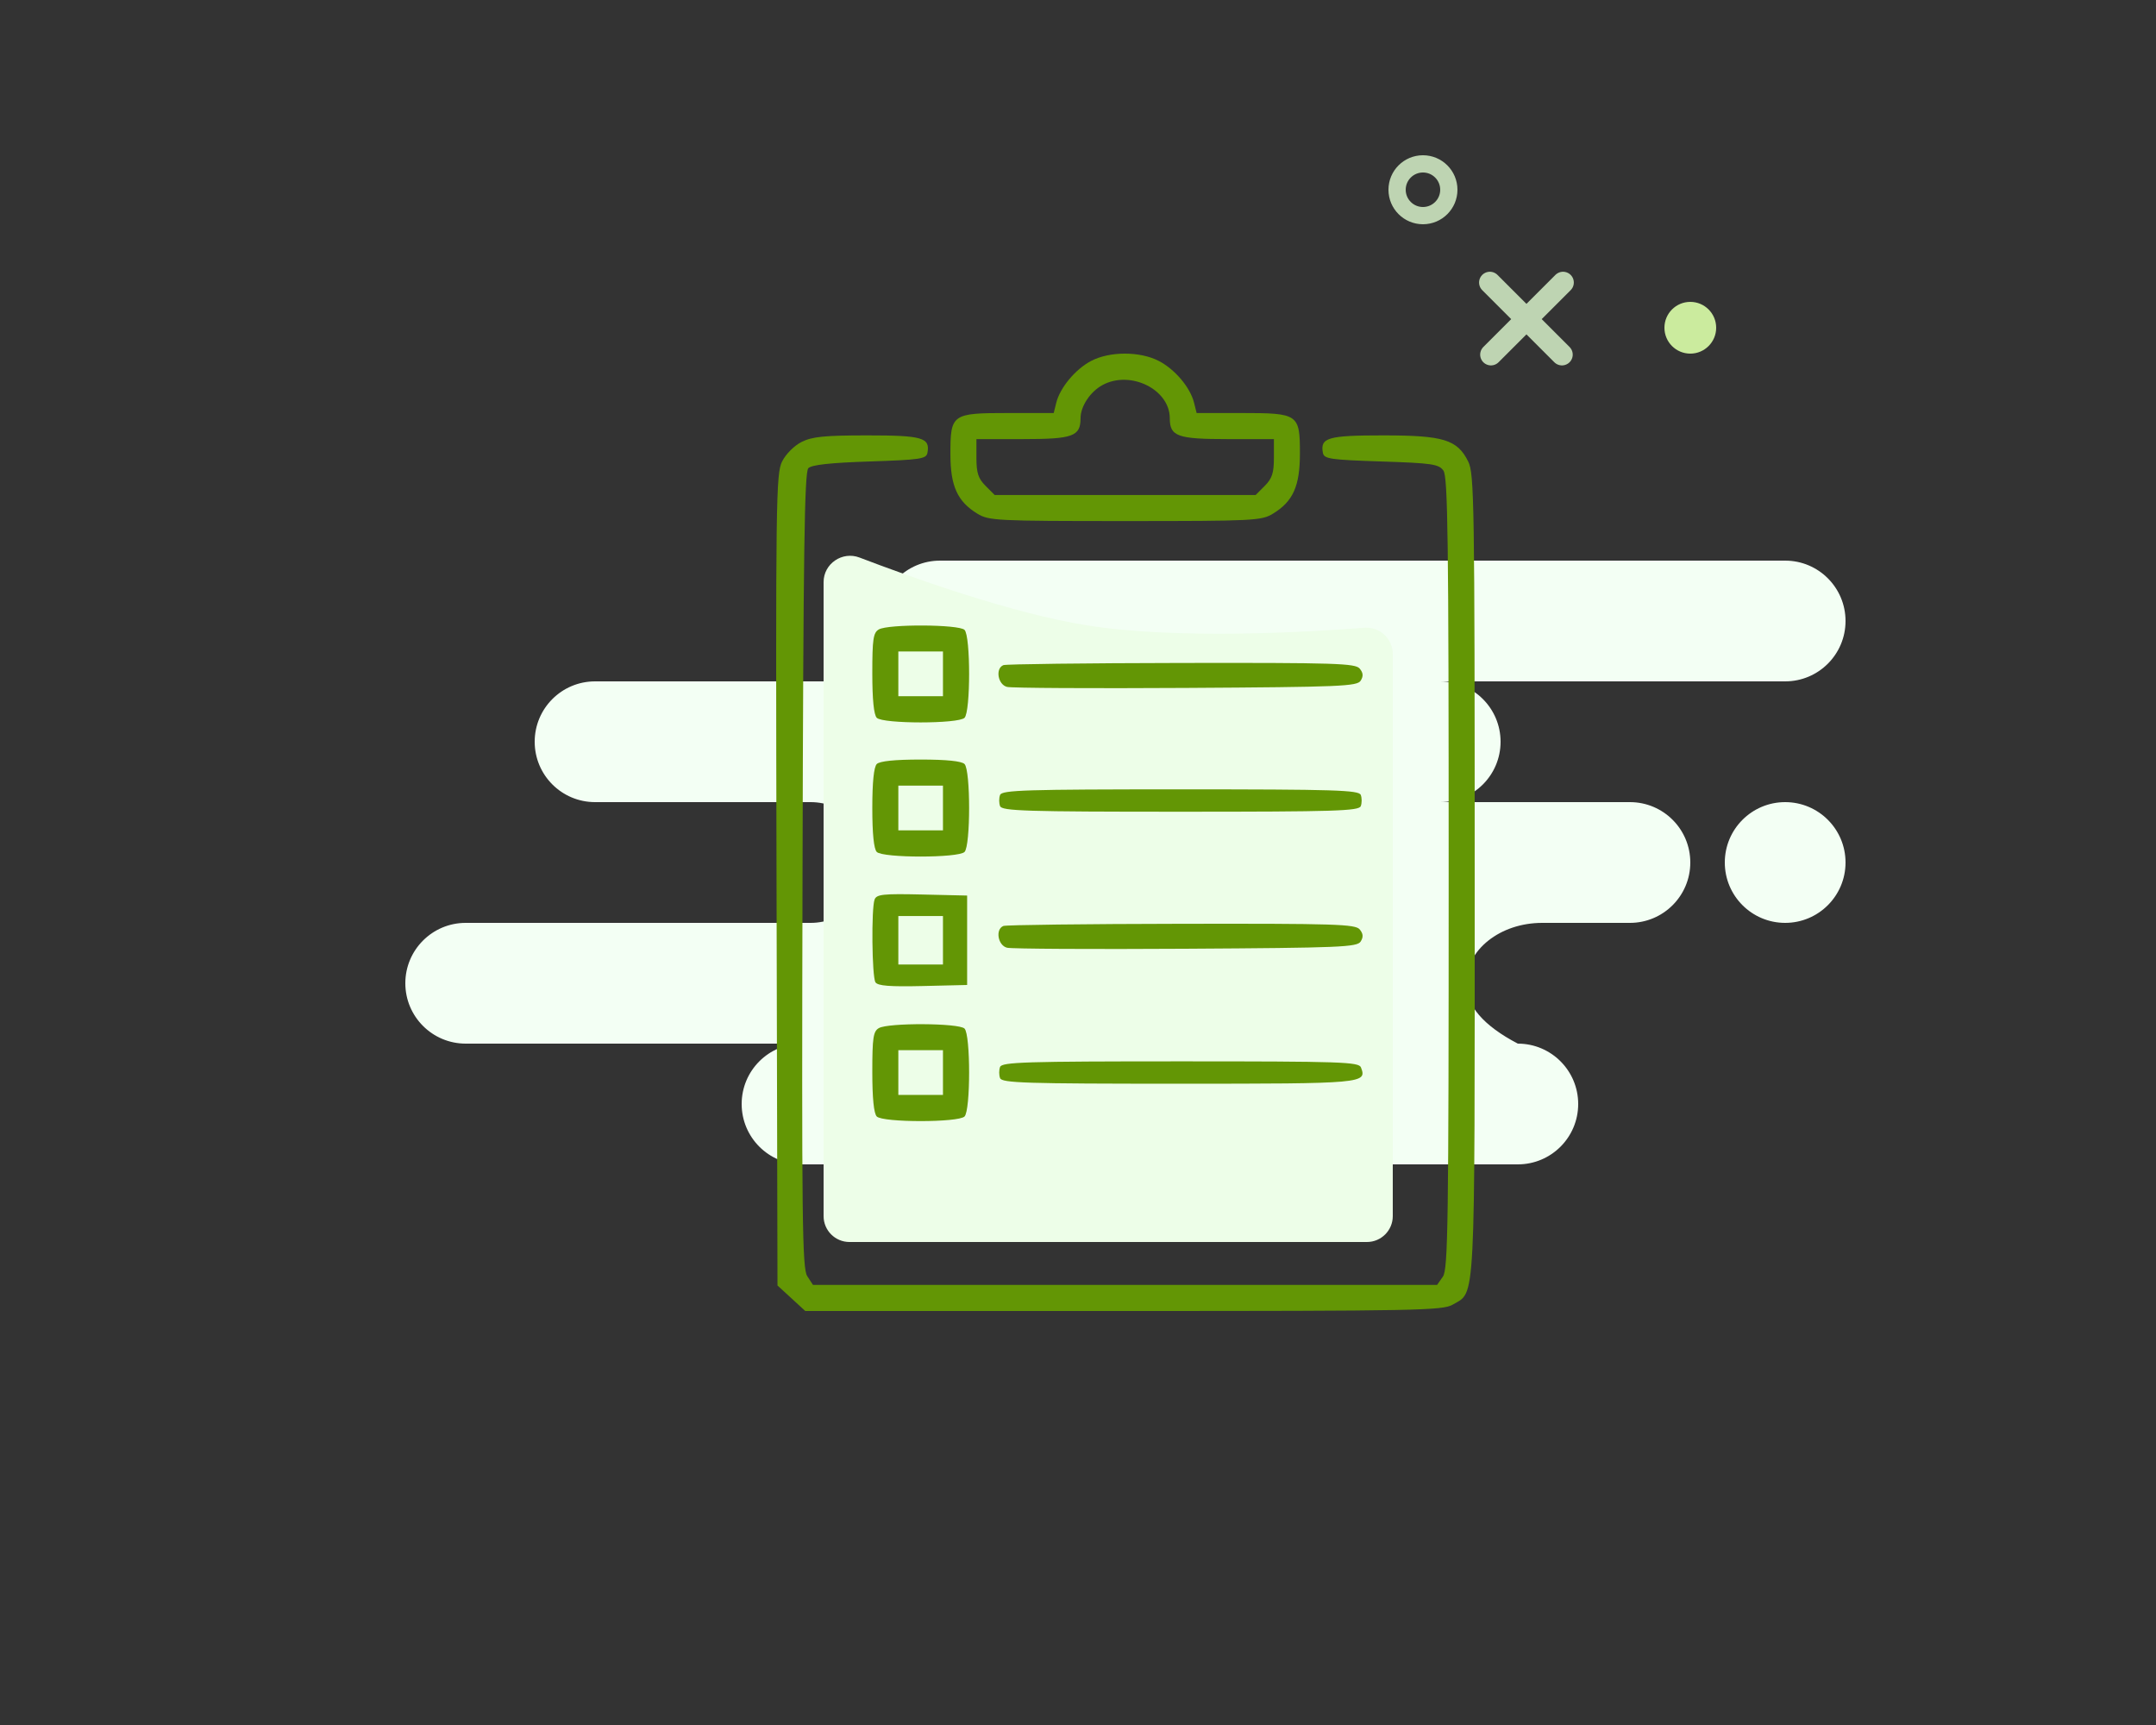 <svg width="250" height="200" viewBox="0 0 250 200" fill="none" xmlns="http://www.w3.org/2000/svg">
<rect x="0" y="0" width="250" height="200" fill="#333333" stroke="none"/>
<path fill-rule="evenodd" clip-rule="evenodd" d="M207 65C210.866 65 214 68.134 214 72C214 75.866 210.866 79 207 79H167C170.866 79 174 82.134 174 86C174 89.866 170.866 93 167 93H189C192.866 93 196 96.134 196 100C196 103.866 192.866 107 189 107H178.826C173.952 107 170 110.134 170 114C170 116.577 172 118.911 176 121C179.866 121 183 124.134 183 128C183 131.866 179.866 135 176 135H93C89.134 135 86 131.866 86 128C86 124.134 89.134 121 93 121H54C50.134 121 47 117.866 47 114C47 110.134 50.134 107 54 107H94C97.866 107 101 103.866 101 100C101 96.134 97.866 93 94 93H69C65.134 93 62 89.866 62 86C62 82.134 65.134 79 69 79H109C105.134 79 102 75.866 102 72C102 68.134 105.134 65 109 65H207ZM207 93C210.866 93 214 96.134 214 100C214 103.866 210.866 107 207 107C203.134 107 200 103.866 200 100C200 96.134 203.134 93 207 93Z" fill="#F3FFF4"/>
<path d="M95.5 141V67.488C95.5 65.351 97.671 63.88 99.667 64.643C105.765 66.974 117.334 71.11 126 72.5C136.435 74.173 151.591 73.295 158.206 72.784C159.976 72.647 161.5 74.041 161.5 75.817V141C161.5 142.657 160.157 144 158.5 144H98.5C96.843 144 95.5 142.657 95.5 141Z" fill="#EDFEE8"/>
<path fill-rule="evenodd" clip-rule="evenodd" d="M126.504 41.857C124.688 42.817 122.914 44.952 122.479 46.699L122.183 47.887H116.907C110.36 47.887 110.203 47.999 110.206 52.673C110.207 56.356 111.018 58.144 113.326 59.553C114.661 60.369 115.524 60.412 130.469 60.412C145.414 60.412 146.278 60.369 147.612 59.553C149.936 58.134 150.731 56.362 150.733 52.598C150.735 48.005 150.566 47.887 143.956 47.887H138.755L138.459 46.699C138.013 44.909 136.227 42.799 134.342 41.835C132.147 40.713 128.647 40.723 126.504 41.857ZM127.836 44.646C126.414 45.42 125.295 47.113 125.295 48.489C125.295 50.594 124.415 50.911 118.581 50.911H113.222V53.091C113.222 54.829 113.436 55.485 114.281 56.331L115.339 57.391H130.469H145.599L146.658 56.331C147.502 55.485 147.716 54.829 147.716 53.091V50.911H142.357C136.524 50.911 135.643 50.594 135.643 48.489C135.643 45.144 131.063 42.888 127.836 44.646ZM92.957 51.236C92.097 51.666 91.122 52.641 90.69 53.503C89.978 54.922 89.939 57.904 90.043 102.029L90.154 149.042L91.765 150.521L93.376 152H130.288C164.308 152 167.299 151.942 168.447 151.263C171.132 149.674 171 152.269 170.999 101.39C170.998 58.105 170.948 54.915 170.244 53.503C168.98 50.967 167.393 50.48 160.381 50.48C153.967 50.479 153.061 50.743 153.399 52.51C153.531 53.206 154.235 53.31 160.153 53.503C166.052 53.696 166.825 53.809 167.37 54.558C167.888 55.269 167.981 62.37 167.981 101.226C167.981 142.006 167.907 147.162 167.31 148.016L166.639 148.976H130.454H94.27L93.608 147.963C93.021 147.065 92.958 141.718 93.059 100.896C93.15 63.871 93.282 54.732 93.731 54.281C94.12 53.89 96.289 53.653 100.841 53.503C106.706 53.31 107.407 53.206 107.54 52.51C107.877 50.743 106.971 50.479 100.558 50.48C95.622 50.48 94.18 50.624 92.957 51.236ZM101.904 72.978C101.259 73.354 101.149 74.095 101.149 78.063C101.149 81.099 101.328 82.886 101.667 83.225C102.376 83.936 111.133 83.936 111.842 83.225C112.552 82.514 112.552 73.741 111.842 73.03C111.199 72.385 102.994 72.342 101.904 72.978ZM104.167 78.127V80.719H106.754H109.342V78.127V75.535H106.754H104.167V78.127ZM116.348 77.117C115.389 77.505 115.709 79.383 116.779 79.643C117.313 79.773 126.654 79.825 137.537 79.759C155.454 79.651 157.367 79.572 157.777 78.92C158.106 78.397 158.074 78.012 157.663 77.516C157.16 76.908 154.837 76.835 136.992 76.865C125.934 76.884 116.645 76.998 116.348 77.117ZM101.667 88.582C101.329 88.92 101.149 90.694 101.149 93.68C101.149 96.665 101.329 98.439 101.667 98.777C102.376 99.488 111.133 99.488 111.842 98.777C112.552 98.066 112.552 89.293 111.842 88.582C111.505 88.244 109.734 88.064 106.754 88.064C103.775 88.064 102.004 88.244 101.667 88.582ZM104.167 93.68V96.272H106.754H109.342V93.68V91.088H106.754H104.167V93.68ZM115.965 92.168C115.829 92.524 115.829 93.107 115.965 93.463C116.181 94.027 118.907 94.112 136.877 94.112C154.847 94.112 157.573 94.027 157.789 93.463C157.925 93.107 157.925 92.524 157.789 92.168C157.573 91.604 154.847 91.519 136.877 91.519C118.907 91.519 116.181 91.604 115.965 92.168ZM101.416 104.286C101.023 105.311 101.104 113.243 101.514 113.89C101.774 114.302 103.182 114.413 107.005 114.322L112.144 114.2V109.016V103.832L106.913 103.711C102.429 103.607 101.645 103.689 101.416 104.286ZM104.167 109.016V111.824H106.754H109.342V109.016V106.208H106.754H104.167V109.016ZM116.348 107.358C115.389 107.746 115.709 109.623 116.779 109.883C117.313 110.013 126.654 110.065 137.537 109.999C155.454 109.891 157.367 109.812 157.777 109.16C158.106 108.638 158.074 108.252 157.663 107.756C157.16 107.149 154.837 107.076 136.992 107.106C125.934 107.124 116.645 107.238 116.348 107.358ZM101.904 119.202C101.259 119.579 101.149 120.319 101.149 124.287C101.149 127.323 101.328 129.11 101.667 129.449C102.376 130.16 111.133 130.16 111.842 129.449C112.552 128.738 112.552 119.965 111.842 119.254C111.199 118.609 102.994 118.566 101.904 119.202ZM104.167 124.352V126.944H106.754H109.342V124.352V121.76H106.754H104.167V124.352ZM115.965 123.704C115.829 124.06 115.829 124.643 115.965 125C116.181 125.563 118.882 125.648 136.655 125.648C158.174 125.648 158.522 125.617 157.81 123.759C157.567 123.123 155.563 123.056 136.877 123.056C118.907 123.056 116.181 123.14 115.965 123.704Z" fill="#639605"/>
<path d="M165 25C166.657 25 168 23.657 168 22C168 20.343 166.657 19 165 19C163.343 19 162 20.343 162 22C162 23.657 163.343 25 165 25Z" stroke="#BED4B2" stroke-width="2"/>
<path d="M196 41C197.657 41 199 39.657 199 38C199 36.343 197.657 35 196 35C194.343 35 193 36.343 193 38C193 39.657 194.343 41 196 41Z" fill="#CBEB9E"/>
<path d="M172.757 32.757L181.116 41.116M181.243 32.757L172.884 41.116L181.243 32.757Z" stroke="#BED4B2" stroke-width="2.5" stroke-linecap="round" stroke-linejoin="round"/>
</svg>

